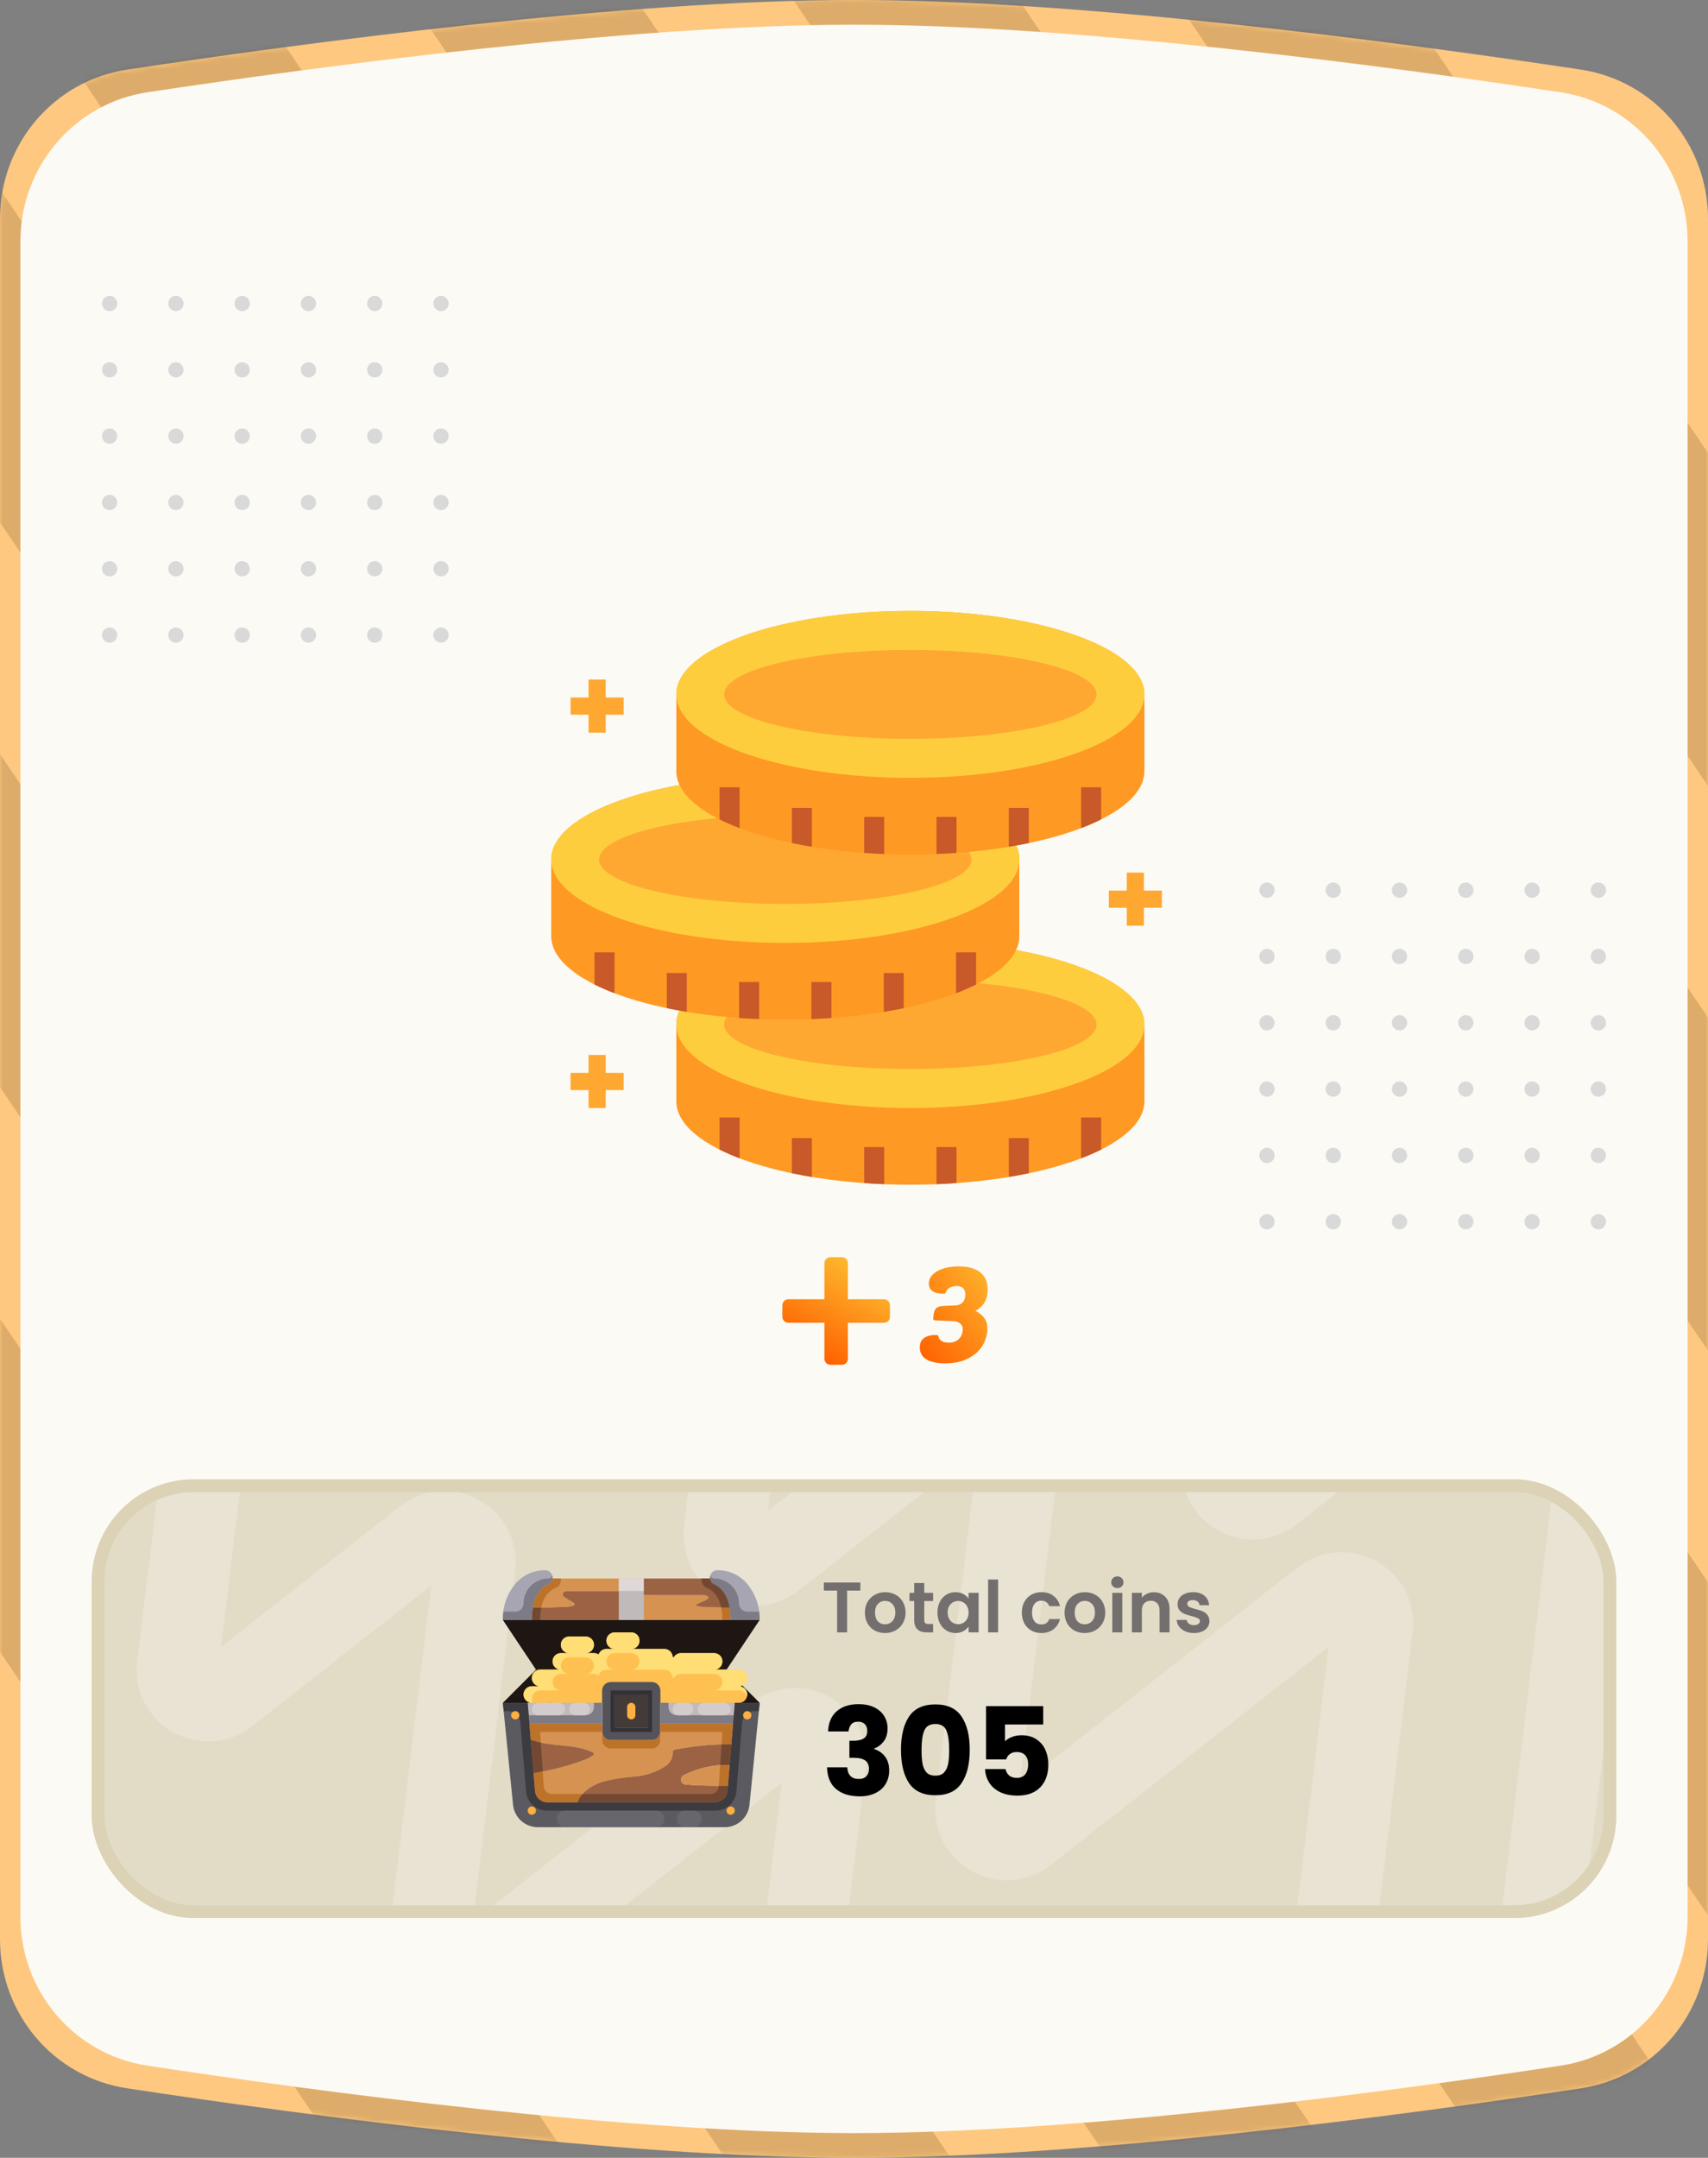 <svg width="335" height="423" viewBox="0 0 335 423" fill="none" xmlns="http://www.w3.org/2000/svg">
<rect x="0" y="0" width="335" height="423" fill="#808080" stroke="none"/>
<path d="M0 42.889C0 28.29 10.49 15.832 24.925 13.65C59.317 8.452 122.202 0 167.5 0C212.798 0 275.683 8.452 310.075 13.65C324.51 15.832 335 28.29 335 42.889V380.148C335 394.731 324.529 407.18 310.112 409.37C275.891 414.57 213.344 423 167.5 423C121.656 423 59.108 414.57 24.888 409.37C10.471 407.18 0 394.731 0 380.148V42.889Z" fill="#FEC880"/>
<g opacity="0.2">
<mask id="mask0_5638_1138" style="mask-type:alpha" maskUnits="userSpaceOnUse" x="0" y="0" width="335" height="423">
<path d="M0 42.889C0 28.29 10.49 15.832 24.925 13.65C59.317 8.452 122.202 0 167.5 0C212.798 0 275.683 8.452 310.075 13.65C324.51 15.832 335 28.29 335 42.889V380.148C335 394.731 324.529 407.18 310.112 409.37C275.891 414.57 213.344 423 167.5 423C121.656 423 59.108 414.57 24.888 409.37C10.471 407.18 0 394.731 0 380.148V42.889Z" fill="#401F40"/>
</mask>
<g mask="url(#mask0_5638_1138)">
<rect width="37.342" height="693.773" transform="matrix(0.92 -0.391 0.561 0.828 -224 -6.787)" fill="#5D3D13"/>
<rect width="37.342" height="693.773" transform="matrix(0.92 -0.391 0.561 0.828 -149 -6.787)" fill="#5D3D13"/>
<rect width="37.342" height="693.773" transform="matrix(0.92 -0.391 0.561 0.828 -74 -6.787)" fill="#5D3D13"/>
<rect width="37.342" height="693.773" transform="matrix(0.92 -0.391 0.561 0.828 1 -6.787)" fill="#5D3D13"/>
<rect width="37.342" height="693.773" transform="matrix(0.92 -0.391 0.561 0.828 76 -6.787)" fill="#5D3D13"/>
<rect width="37.342" height="693.773" transform="matrix(0.92 -0.391 0.561 0.828 151 -6.787)" fill="#5D3D13"/>
<rect width="37.342" height="693.773" transform="matrix(0.92 -0.391 0.561 0.828 226 -6.787)" fill="#5D3D13"/>
</g>
</g>
<path d="M4 47.322C4 32.724 14.506 20.264 28.94 18.085C62.64 12.999 123.55 4.84 167.5 4.84C211.45 4.84 272.36 12.999 306.06 18.085C320.494 20.264 331 32.724 331 47.322V375.716C331 390.297 320.513 402.748 306.097 404.935C272.565 410.023 211.978 418.16 167.5 418.16C123.022 418.16 62.435 410.023 28.903 404.935C14.487 402.748 4 390.297 4 375.716V47.322Z" fill="#FCFAF4"/>
<path fill-rule="evenodd" clip-rule="evenodd" d="M178.553 184.487C186.27 184.487 193.544 185.162 199.925 186.362V187.446C199.925 196.486 179.371 203.808 154.024 203.808C146.348 203.808 139.115 203.14 132.755 201.953C132.686 201.585 132.652 201.217 132.652 200.849C132.652 191.809 153.199 184.487 178.553 184.487Z" fill="#CEA732"/>
<path fill-rule="evenodd" clip-rule="evenodd" d="M178.553 192.13C185.234 192.13 191.499 192.559 196.892 193.309C190.272 199.452 173.577 203.808 154.025 203.808C150.439 203.808 146.955 203.665 143.608 203.385C142.585 202.581 142.033 201.729 142.033 200.849C142.033 196.036 158.388 192.13 178.553 192.13Z" fill="#CE8829"/>
<path fill-rule="evenodd" clip-rule="evenodd" d="M132.652 200.849C132.652 191.809 153.2 184.487 178.553 184.487C203.907 184.487 224.461 191.809 224.461 200.849V215.881C224.461 224.921 203.907 232.242 178.553 232.242C153.2 232.242 132.652 224.921 132.652 215.881C132.652 210.87 132.652 205.859 132.652 200.849Z" fill="#FE9923"/>
<path fill-rule="evenodd" clip-rule="evenodd" d="M178.553 184.487C203.906 184.487 224.461 191.809 224.461 200.849C224.461 209.882 203.907 217.21 178.553 217.21C153.2 217.21 132.652 209.882 132.652 200.849C132.652 191.809 153.2 184.487 178.553 184.487Z" fill="#FECD3D"/>
<path fill-rule="evenodd" clip-rule="evenodd" d="M178.553 192.13C198.725 192.13 215.073 196.036 215.073 200.849C215.073 205.662 198.725 209.562 178.553 209.562C158.388 209.562 142.033 205.662 142.033 200.849C142.033 196.036 158.388 192.13 178.553 192.13Z" fill="#FEA832"/>
<path d="M212.046 219.064V227.068C213.457 226.529 214.773 225.963 215.973 225.357V219.058L212.046 219.064ZM201.786 229.993C200.518 230.258 199.209 230.504 197.866 230.729V223.101L201.786 223.107V229.993ZM187.606 231.922C186.318 232.017 185.009 232.085 183.686 232.14V224.859L187.606 224.873V231.922ZM173.426 232.14C172.097 232.085 170.788 232.017 169.499 231.922V224.866H173.426V232.14ZM159.239 230.729C157.896 230.504 156.587 230.258 155.32 229.992V223.1L159.239 223.107V230.729ZM145.06 227.068C143.648 226.529 142.333 225.964 141.133 225.357V219.065L145.06 219.058V227.068Z" fill="#C85929"/>
<path fill-rule="evenodd" clip-rule="evenodd" d="M154.025 152.119C179.371 152.119 199.926 159.448 199.926 168.487C199.926 169.374 199.728 170.246 199.339 171.098C194.492 171.651 189.325 171.944 183.96 171.944C155.975 171.944 133.287 163.859 133.287 153.885C139.511 152.76 146.56 152.119 154.025 152.119Z" fill="#CEA732"/>
<path fill-rule="evenodd" clip-rule="evenodd" d="M154.024 159.769C174.189 159.769 190.544 163.675 190.544 168.488C190.544 169.694 189.508 170.853 187.633 171.896C186.42 171.931 185.192 171.944 183.959 171.944C162.805 171.944 144.684 167.329 137.09 160.764C142.155 160.13 147.909 159.769 154.024 159.769Z" fill="#CE8829"/>
<path fill-rule="evenodd" clip-rule="evenodd" d="M108.117 168.487C108.117 159.448 128.671 152.119 154.025 152.119C179.371 152.119 199.925 159.448 199.925 168.487V183.52C199.925 192.552 179.371 199.881 154.025 199.881C128.671 199.881 108.117 192.552 108.117 183.52C108.117 178.509 108.117 173.498 108.117 168.487Z" fill="#FE9923"/>
<path fill-rule="evenodd" clip-rule="evenodd" d="M154.025 152.119C179.371 152.119 199.925 159.448 199.925 168.487C199.925 177.52 179.371 184.849 154.025 184.849C128.671 184.849 108.117 177.52 108.117 168.487C108.117 159.448 128.671 152.119 154.025 152.119Z" fill="#FECD3D"/>
<path fill-rule="evenodd" clip-rule="evenodd" d="M154.024 159.769C174.189 159.769 190.544 163.675 190.544 168.488C190.544 173.301 174.189 177.2 154.024 177.2C133.852 177.2 117.504 173.301 117.504 168.488C117.504 163.675 133.852 159.769 154.024 159.769Z" fill="#FEA832"/>
<path d="M187.518 186.703V194.707C188.929 194.168 190.245 193.595 191.444 192.995V186.696L187.518 186.703ZM177.258 197.631C175.99 197.897 174.681 198.142 173.338 198.367V190.739L177.258 190.746V197.631ZM163.071 199.56C161.783 199.656 160.48 199.724 159.151 199.779V192.498L163.071 192.505V199.56ZM148.891 199.778C147.568 199.724 146.259 199.656 144.964 199.56V192.505L148.891 192.498V199.778ZM134.704 198.367C133.361 198.142 132.059 197.897 130.784 197.631V190.739L134.704 190.746V198.367ZM120.531 194.707C119.113 194.168 117.804 193.595 116.598 192.995V186.703L120.531 186.696V194.707Z" fill="#C85929"/>
<path d="M224.366 171.058V174.582H227.884V177.95H224.366V181.468H220.998V177.95H217.48V174.582H220.998V171.058H224.366Z" fill="#FEA832"/>
<path d="M118.8 206.808V210.325H122.318V213.693H118.8V217.211H115.433V213.693H111.908V210.325H115.433V206.808H118.8Z" fill="#FEA832"/>
<path d="M118.8 133.215V136.733H122.318V140.1H118.8V143.625H115.433V140.1H111.908V136.733H115.433V133.215H118.8Z" fill="#FEA832"/>
<path fill-rule="evenodd" clip-rule="evenodd" d="M132.652 136.119C132.652 127.086 153.2 119.758 178.553 119.758C203.907 119.758 224.461 127.086 224.461 136.119V151.158C224.461 160.191 203.907 167.52 178.553 167.52C153.2 167.52 132.652 160.191 132.652 151.158C132.652 146.148 132.652 141.13 132.652 136.119Z" fill="#FE9923"/>
<path fill-rule="evenodd" clip-rule="evenodd" d="M178.553 119.758C203.906 119.758 224.461 127.086 224.461 136.119C224.461 145.159 203.907 152.488 178.553 152.488C153.2 152.488 132.652 145.159 132.652 136.119C132.652 127.086 153.2 119.758 178.553 119.758Z" fill="#FECD3D"/>
<path fill-rule="evenodd" clip-rule="evenodd" d="M178.553 127.407C198.725 127.407 215.073 131.307 215.073 136.12C215.073 140.94 198.725 144.839 178.553 144.839C158.388 144.839 142.033 140.939 142.033 136.12C142.033 131.307 158.388 127.407 178.553 127.407Z" fill="#FEA832"/>
<path d="M212.046 154.342V162.345C213.457 161.807 214.773 161.234 215.973 160.634V154.335L212.046 154.342ZM201.786 165.27C200.518 165.536 199.209 165.781 197.866 165.999V158.377L201.786 158.384V165.27ZM187.606 167.199C186.318 167.288 185.009 167.363 183.686 167.417V160.136L187.606 160.143V167.199ZM173.426 167.417C172.097 167.363 170.788 167.288 169.499 167.199V160.143L173.426 160.136V167.417ZM159.239 165.999C157.896 165.781 156.587 165.536 155.32 165.27V158.377L159.239 158.384V165.999ZM145.06 162.345C143.648 161.807 142.333 161.234 141.133 160.634V154.342L145.06 154.335V162.345Z" fill="#C85929"/>
<path fill-rule="evenodd" clip-rule="evenodd" d="M154.625 254.696H161.696V247.625C161.696 246.98 162.223 246.453 162.868 246.453H165.132C165.777 246.453 166.304 246.98 166.304 247.625V254.696H173.375C174.02 254.696 174.547 255.223 174.547 255.868V258.132C174.547 258.777 174.02 259.304 173.375 259.304H166.304V266.375C166.304 267.02 165.777 267.547 165.132 267.547H162.868C162.223 267.547 161.696 267.02 161.696 266.375V259.304H154.625C153.98 259.304 153.453 258.777 153.453 258.132V255.868C153.453 255.222 153.98 254.696 154.625 254.696V254.696Z" fill="url(#paint0_linear_5638_1138)"/>
<path d="M187.637 252.102C187.256 252.102 186.849 252.189 186.415 252.362C185.999 252.518 185.696 252.83 185.505 253.298C185.453 253.437 185.41 253.523 185.375 253.558C185.341 253.593 185.228 253.61 185.037 253.61C184.032 253.61 183.304 253.428 182.853 253.064C182.403 252.7 182.177 252.215 182.177 251.608C182.177 251.105 182.325 250.646 182.619 250.23C182.931 249.814 183.347 249.459 183.867 249.164C184.405 248.869 185.029 248.644 185.739 248.488C186.467 248.332 187.256 248.254 188.105 248.254C189.215 248.254 190.133 248.393 190.861 248.67C191.589 248.93 192.161 249.277 192.577 249.71C193.011 250.126 193.305 250.611 193.461 251.166C193.635 251.721 193.721 252.284 193.721 252.856C193.721 253.723 193.539 254.494 193.175 255.17C192.829 255.829 192.213 256.435 191.329 256.99C192.109 257.371 192.69 257.839 193.071 258.394C193.47 258.949 193.669 259.642 193.669 260.474C193.669 261.185 193.522 261.939 193.227 262.736C192.933 263.533 192.456 264.27 191.797 264.946C191.139 265.605 190.272 266.159 189.197 266.61C188.14 267.043 186.84 267.26 185.297 267.26C184.413 267.26 183.659 267.173 183.035 267C182.411 266.844 181.9 266.627 181.501 266.35C181.12 266.073 180.843 265.743 180.669 265.362C180.496 264.981 180.409 264.573 180.409 264.14C180.409 263.308 180.687 262.693 181.241 262.294C181.813 261.895 182.585 261.696 183.555 261.696C183.798 261.696 183.928 261.713 183.945 261.748C183.98 261.783 184.015 261.869 184.049 262.008C184.119 262.268 184.231 262.476 184.387 262.632C184.543 262.788 184.717 262.909 184.907 262.996C185.115 263.083 185.323 263.143 185.531 263.178C185.739 263.195 185.93 263.204 186.103 263.204C186.658 263.204 187.109 263.109 187.455 262.918C187.819 262.727 188.097 262.502 188.287 262.242C188.495 261.982 188.634 261.705 188.703 261.41C188.79 261.115 188.833 260.864 188.833 260.656C188.833 260.101 188.651 259.694 188.287 259.434C187.941 259.157 187.568 259.009 187.169 258.992L183.451 258.836C183.174 258.836 183.035 258.715 183.035 258.472L183.113 257.744C183.165 257.207 183.321 256.791 183.581 256.496C183.841 256.201 184.353 256.037 185.115 256.002L187.455 255.898C188.027 255.863 188.478 255.673 188.807 255.326C189.154 254.962 189.327 254.451 189.327 253.792C189.327 252.665 188.764 252.102 187.637 252.102Z" fill="url(#paint1_linear_5638_1138)"/>
<g clip-path="url(#clip0_5638_1138)">
<rect x="18" y="290" width="299" height="86" rx="20" fill="#E2DCC7"/>
<g opacity="0.2">
<path d="M69.547 284.034L140.438 228.421C144.644 225.122 150.739 228.554 150.098 233.861L142.108 300.023C141.467 305.329 147.562 308.762 151.768 305.463L190.691 274.929C194.896 271.629 200.992 275.062 200.351 280.369L191.473 353.872C190.833 359.179 196.928 362.612 201.134 359.312L259.453 313.562C263.658 310.263 269.754 313.695 269.113 319.002L254.128 443.073" stroke="white" stroke-width="16"/>
<path d="M-37.709 310.667L33.183 255.054C37.388 251.754 43.483 255.187 42.843 260.494L34.852 326.655C34.211 331.962 40.306 335.395 44.512 332.096L83.435 301.561C87.641 298.262 93.736 301.695 93.095 307.002L84.218 380.505C83.577 385.812 89.672 389.245 93.878 385.945L152.197 340.195C156.403 336.896 162.498 340.328 161.857 345.635L146.873 469.706" stroke="white" stroke-width="16"/>
<path d="M117.832 217.224L188.724 161.61C192.929 158.311 199.025 161.744 198.384 167.051L190.393 233.212C189.752 238.519 195.847 241.951 200.053 238.652L238.976 208.118C243.181 204.819 249.277 208.251 248.636 213.558L239.759 287.062C239.118 292.369 245.213 295.801 249.419 292.502L307.738 246.752C311.944 243.452 318.039 246.885 317.398 252.192L302.414 376.262" stroke="white" stroke-width="16"/>
</g>
<g clip-path="url(#clip1_5638_1138)">
<path d="M149 317.562L142.5 327.312H127.875H123.812H105.125L98.625 317.562H104.312H121.375H126.25H143.312H149Z" fill="#1E1613"/>
<path d="M142.5 327.312H105.125L98.625 333.812H118.125V331.375C118.126 330.944 118.298 330.532 118.602 330.227C118.907 329.923 119.319 329.751 119.75 329.75H127.875C128.306 329.751 128.718 329.923 129.023 330.227C129.327 330.532 129.499 330.944 129.5 331.375V333.812H149L142.5 327.312Z" fill="#1E1613"/>
<path d="M134.375 333.812H129.5V331.375C129.499 330.944 129.327 330.532 129.023 330.227C128.718 329.923 128.306 329.751 127.875 329.75H119.75C119.319 329.751 118.907 329.923 118.602 330.227C118.298 330.532 118.126 330.944 118.125 331.375V333.812H108.375C108.238 333.81 108.101 333.791 107.969 333.756C107.836 333.791 107.7 333.81 107.562 333.812H104.312C103.882 333.812 103.468 333.641 103.163 333.337C102.859 333.032 102.688 332.618 102.688 332.188C102.688 331.757 102.859 331.343 103.163 331.038C103.468 330.734 103.882 330.562 104.312 330.562H105.938C105.507 330.562 105.093 330.391 104.788 330.087C104.484 329.782 104.312 329.368 104.312 328.938C104.312 328.507 104.484 328.093 104.788 327.788C105.093 327.484 105.507 327.312 105.938 327.312H110C109.569 327.312 109.156 327.141 108.851 326.837C108.546 326.532 108.375 326.118 108.375 325.688C108.375 325.257 108.546 324.843 108.851 324.538C109.156 324.234 109.569 324.062 110 324.062H111.625C111.194 324.062 110.781 323.891 110.476 323.587C110.171 323.282 110 322.868 110 322.438C110 322.007 110.171 321.593 110.476 321.288C110.781 320.984 111.194 320.812 111.625 320.812H114.875C115.306 320.812 115.719 320.984 116.024 321.288C116.329 321.593 116.5 322.007 116.5 322.438C116.5 322.868 116.329 323.282 116.024 323.587C115.719 323.891 115.306 324.062 114.875 324.062H116.5C116.824 324.064 117.14 324.16 117.41 324.339C117.52 324.021 117.726 323.745 118 323.55C118.274 323.355 118.601 323.25 118.938 323.25H120.562C120.132 323.25 119.718 323.079 119.413 322.774C119.109 322.469 118.938 322.056 118.938 321.625C118.938 321.194 119.109 320.781 119.413 320.476C119.718 320.171 120.132 320 120.562 320H123.812C124.243 320 124.657 320.171 124.962 320.476C125.266 320.781 125.438 321.194 125.438 321.625C125.438 322.056 125.266 322.469 124.962 322.774C124.657 323.079 124.243 323.25 123.812 323.25H130.312C130.743 323.251 131.156 323.423 131.46 323.727C131.765 324.032 131.936 324.444 131.938 324.875H132.165C132.305 324.628 132.508 324.422 132.754 324.279C132.999 324.136 133.278 324.062 133.562 324.062H140.062C140.493 324.062 140.907 324.234 141.212 324.538C141.516 324.843 141.688 325.257 141.688 325.688C141.688 326.118 141.516 326.532 141.212 326.837C140.907 327.141 140.493 327.312 140.062 327.312H144.938C145.368 327.312 145.782 327.484 146.087 327.788C146.391 328.093 146.562 328.507 146.562 328.938C146.562 329.368 146.391 329.782 146.087 330.087C145.782 330.391 145.368 330.562 144.938 330.562C145.368 330.562 145.782 330.734 146.087 331.038C146.391 331.343 146.562 331.757 146.562 332.188C146.562 332.618 146.391 333.032 146.087 333.337C145.782 333.641 145.368 333.812 144.938 333.812H134.375Z" fill="#FFC052"/>
<path d="M143.109 346L143.451 341.946L143.784 337.875L144.125 333.812H149L147.001 353.8C146.879 355.002 146.316 356.116 145.42 356.926C144.524 357.737 143.359 358.186 142.151 358.188H105.474C104.266 358.186 103.101 357.737 102.205 356.926C101.309 356.116 100.746 355.002 100.624 353.8L98.625 333.812H103.5L103.841 337.875L104.109 341.141L104.646 347.568L104.938 351.078C104.989 351.687 105.267 352.255 105.717 352.669C106.167 353.083 106.756 353.313 107.368 353.312H140.257C140.869 353.313 141.458 353.083 141.908 352.669C142.358 352.255 142.636 351.687 142.687 351.078L142.768 350.087L143.109 346Z" fill="#5B5A61"/>
<path d="M143.109 315.125C142.581 312.119 141.078 310.989 140.111 310.551C139.887 310.452 139.692 310.299 139.544 310.104C139.396 309.909 139.301 309.68 139.266 309.438C139.257 309.373 139.251 309.308 139.25 309.242C139.251 308.863 139.402 308.5 139.67 308.232C139.938 307.964 140.301 307.813 140.68 307.812H140.875C141.974 307.821 143.058 308.071 144.049 308.546C145.041 309.021 145.915 309.708 146.611 310.559C148.218 312.533 149.066 315.018 149 317.562H143.312C143.319 316.746 143.251 315.93 143.109 315.125Z" fill="#A8A5B3"/>
<path d="M144.125 333.812L143.784 337.875H129.5V333.812H134.375H138.438H140.875H144.125Z" fill="#C0BABA"/>
<path d="M143.312 317.562H126.25V312.688C129.5 312.688 134.375 312.688 137.528 312.696C137.832 312.677 138.138 312.696 138.438 312.752C138.722 312.826 138.966 313.004 138.941 313.199C138.925 313.338 138.779 313.459 138.624 313.557C138.08 313.914 137.341 314.117 136.747 314.442C136.626 314.507 136.496 314.605 136.552 314.711C136.61 314.769 136.683 314.809 136.764 314.824C137.252 314.949 137.755 315.012 138.259 315.011C140.501 315.109 140.859 315.125 143.109 315.125C143.251 315.93 143.319 316.746 143.312 317.562Z" fill="#D69250"/>
<path d="M140.111 310.551C141.078 310.989 142.581 312.119 143.109 315.125C140.859 315.125 140.501 315.109 138.259 315.011C137.755 315.012 137.252 314.949 136.764 314.824C136.683 314.809 136.61 314.769 136.552 314.711C136.496 314.605 136.626 314.507 136.747 314.443C137.341 314.117 138.08 313.914 138.624 313.557C138.779 313.459 138.925 313.338 138.941 313.199C138.966 313.004 138.722 312.826 138.438 312.753C138.138 312.696 137.832 312.677 137.528 312.696C134.375 312.688 129.5 312.688 126.25 312.688V309.438H139.266C139.301 309.68 139.396 309.909 139.544 310.104C139.692 310.299 139.887 310.452 140.111 310.551Z" fill="#9B6244"/>
<path d="M129.5 337.875V339.5C129.499 339.931 129.327 340.343 129.023 340.648C128.718 340.952 128.306 341.124 127.875 341.125H119.75C119.319 341.124 118.907 340.952 118.602 340.648C118.298 340.343 118.126 339.931 118.125 339.5V331.375C118.126 330.944 118.298 330.532 118.602 330.227C118.907 329.923 119.319 329.751 119.75 329.75H127.875C128.306 329.751 128.718 329.923 129.023 330.227C129.327 330.532 129.499 330.944 129.5 331.375V337.875ZM127.062 338.688V332.188H120.562V338.688H127.062Z" fill="#545359"/>
<path d="M120.562 332.188H127.062V338.688H120.562V332.188Z" fill="#443A38"/>
<path d="M121.375 311.875V309.438H126.25V312.688V317.562H121.375V311.875Z" fill="#C0BABA"/>
<path d="M121.375 311.875V317.563H104.313C104.307 316.746 104.375 315.93 104.516 315.125C106.856 315.125 108.749 315.101 110.992 314.979C111.5 314.974 112.005 314.889 112.487 314.727C112.573 314.697 112.647 314.64 112.698 314.565C112.755 314.435 112.625 314.305 112.503 314.215C111.91 313.777 111.17 313.509 110.626 313.037C110.463 312.924 110.35 312.752 110.309 312.558C110.318 312.417 110.372 312.283 110.463 312.175C110.553 312.067 110.676 311.99 110.813 311.957C111.11 311.883 111.418 311.858 111.723 311.884C114.615 311.875 118.28 311.875 121.375 311.875Z" fill="#9B6244"/>
<path d="M121.375 309.438V311.875C118.279 311.875 114.615 311.875 111.723 311.883C111.417 311.858 111.11 311.883 110.812 311.956C110.675 311.99 110.553 312.066 110.462 312.174C110.372 312.283 110.318 312.417 110.309 312.558C110.349 312.752 110.463 312.923 110.626 313.037C111.17 313.508 111.909 313.776 112.503 314.215C112.624 314.304 112.754 314.434 112.698 314.564C112.646 314.64 112.572 314.697 112.486 314.727C112.004 314.889 111.5 314.974 110.991 314.979C108.749 315.101 106.856 315.125 104.516 315.125C105.044 312.119 106.547 310.989 107.514 310.551C107.738 310.452 107.933 310.299 108.081 310.104C108.229 309.909 108.324 309.68 108.359 309.438H121.375Z" fill="#D69250"/>
<path d="M118.125 333.812V337.875H103.841L103.5 333.812H104.312H107.562H108.375H114.875H118.125Z" fill="#C0BABA"/>
<path d="M143.784 337.875L143.451 341.946L143.313 341.938C139.72 341.937 136.135 342.272 132.604 342.937C132.492 342.943 132.382 342.972 132.281 343.022C132.181 343.073 132.091 343.143 132.019 343.229C131.945 343.415 131.922 343.617 131.954 343.814C131.917 344.306 131.765 344.783 131.509 345.205C131.254 345.627 130.902 345.983 130.484 346.244C128.676 347.413 126.602 348.109 124.455 348.267C122.314 348.412 120.192 348.76 118.117 349.307C116.078 349.973 114.022 351.314 113.251 353.312H107.368C106.757 353.313 106.168 353.083 105.718 352.669C105.268 352.255 104.99 351.687 104.939 351.078L104.646 347.568C108.064 347.069 111.418 346.2 114.648 344.976C115.266 344.765 115.843 344.449 116.354 344.042C116.421 343.997 116.469 343.931 116.492 343.855C116.533 343.684 116.346 343.554 116.192 343.481C112.519 341.775 108.124 342.49 104.313 341.125L104.11 341.141L103.842 337.875H118.126V339.5C118.127 339.931 118.298 340.343 118.603 340.648C118.907 340.952 119.32 341.124 119.751 341.125H127.876C128.306 341.124 128.719 340.952 129.023 340.648C129.328 340.343 129.499 339.931 129.501 339.5V337.875H143.784Z" fill="#D69250"/>
<path d="M143.451 341.946L143.109 346C139.996 345.889 136.906 346.574 134.131 347.991C134.123 347.999 134.107 348.007 134.099 348.015C133.908 348.11 133.754 348.266 133.66 348.458C133.567 348.65 133.54 348.868 133.584 349.076C133.628 349.285 133.739 349.474 133.902 349.613C134.064 349.751 134.267 349.832 134.481 349.843H134.497C137.365 350.063 139.599 350.063 142.467 350.063L142.768 350.087L142.687 351.078C142.636 351.687 142.358 352.255 141.908 352.669C141.458 353.083 140.869 353.313 140.258 353.313H113.25C114.022 351.314 116.077 349.973 118.117 349.307C120.192 348.76 122.314 348.412 124.454 348.267C126.602 348.109 128.675 347.413 130.483 346.244C130.902 345.983 131.253 345.627 131.509 345.205C131.764 344.783 131.917 344.306 131.954 343.814C131.922 343.617 131.944 343.415 132.019 343.229C132.091 343.143 132.18 343.073 132.281 343.022C132.381 342.972 132.491 342.943 132.604 342.937C136.135 342.272 139.72 341.937 143.312 341.938L143.451 341.946Z" fill="#9B6244"/>
<path d="M143.108 346L142.767 350.087L142.466 350.062C139.598 350.062 137.364 350.062 134.496 349.843H134.479C134.266 349.832 134.063 349.751 133.9 349.613C133.738 349.474 133.627 349.285 133.583 349.076C133.539 348.867 133.566 348.65 133.659 348.458C133.752 348.266 133.906 348.11 134.098 348.015C134.106 348.007 134.122 347.999 134.13 347.991C136.905 346.574 139.995 345.889 143.108 346Z" fill="#D69250"/>
<path d="M116.191 343.481C116.346 343.554 116.533 343.684 116.492 343.855C116.469 343.931 116.42 343.997 116.354 344.042C115.843 344.449 115.265 344.765 114.647 344.976C111.417 346.2 108.064 347.069 104.646 347.568L104.109 341.141L104.312 341.125C108.123 342.49 112.519 341.775 116.191 343.481Z" fill="#9B6244"/>
<path d="M104.515 315.125C104.374 315.93 104.306 316.746 104.312 317.562H98.625C98.559 315.018 99.406 312.533 101.013 310.559C101.709 309.708 102.584 309.021 103.575 308.546C104.567 308.071 105.651 307.821 106.75 307.812H106.945C107.324 307.813 107.687 307.964 107.955 308.232C108.223 308.5 108.374 308.863 108.375 309.242C108.373 309.308 108.368 309.373 108.358 309.438C108.324 309.68 108.228 309.909 108.08 310.104C107.933 310.299 107.737 310.452 107.513 310.551C106.547 310.989 105.043 312.119 104.515 315.125Z" fill="#A8A5B3"/>
<path d="M144.938 330.562C145.368 330.562 145.782 330.391 146.087 330.087C146.391 329.782 146.562 329.368 146.562 328.938C146.562 328.507 146.391 328.093 146.087 327.788C145.782 327.484 145.368 327.312 144.938 327.312H140.062C140.493 327.312 140.907 327.141 141.212 326.837C141.516 326.532 141.688 326.118 141.688 325.688C141.688 325.257 141.516 324.843 141.212 324.538C140.907 324.234 140.493 324.062 140.062 324.062H133.562C133.278 324.062 132.999 324.136 132.754 324.279C132.508 324.422 132.305 324.628 132.165 324.875H131.938C131.936 324.444 131.765 324.032 131.46 323.727C131.156 323.423 130.743 323.251 130.312 323.25H123.812C124.243 323.25 124.657 323.079 124.962 322.774C125.266 322.469 125.438 322.056 125.438 321.625C125.438 321.194 125.266 320.781 124.962 320.476C124.657 320.171 124.243 320 123.812 320H120.562C120.132 320 119.718 320.171 119.413 320.476C119.109 320.781 118.938 321.194 118.938 321.625C118.938 322.056 119.109 322.469 119.413 322.774C119.718 323.079 120.132 323.25 120.562 323.25H118.938C118.601 323.25 118.274 323.355 118 323.55C117.726 323.745 117.52 324.021 117.41 324.339C117.14 324.16 116.824 324.064 116.5 324.062H114.875C115.306 324.062 115.719 323.891 116.024 323.587C116.329 323.282 116.5 322.868 116.5 322.438C116.5 322.007 116.329 321.593 116.024 321.288C115.719 320.984 115.306 320.812 114.875 320.812H111.625C111.194 320.812 110.781 320.984 110.476 321.288C110.171 321.593 110 322.007 110 322.438C110 322.868 110.171 323.282 110.476 323.587C110.781 323.891 111.194 324.062 111.625 324.062H110C109.569 324.062 109.156 324.234 108.851 324.538C108.546 324.843 108.375 325.257 108.375 325.688C108.375 326.118 108.546 326.532 108.851 326.837C109.156 327.141 109.569 327.312 110 327.312H105.938C105.507 327.312 105.093 327.484 104.788 327.788C104.484 328.093 104.312 328.507 104.312 328.938C104.312 329.368 104.484 329.782 104.788 330.087C105.093 330.391 105.507 330.562 105.938 330.562H104.312C103.882 330.562 103.468 330.734 103.163 331.038C102.859 331.343 102.688 331.757 102.688 332.188C102.688 332.618 102.859 333.032 103.163 333.337C103.468 333.641 103.882 333.812 104.312 333.812H104.539C104.393 333.567 104.314 333.286 104.312 333C104.314 332.569 104.485 332.157 104.79 331.852C105.094 331.548 105.507 331.376 105.938 331.375H110C109.569 331.375 109.156 331.204 108.851 330.899C108.546 330.594 108.375 330.181 108.375 329.75C108.375 329.319 108.546 328.906 108.851 328.601C109.156 328.296 109.569 328.125 110 328.125H111.625C111.194 328.125 110.781 327.954 110.476 327.649C110.171 327.344 110 326.931 110 326.5C110 326.069 110.171 325.656 110.476 325.351C110.781 325.046 111.194 324.875 111.625 324.875H114.875C115.306 324.875 115.719 325.046 116.024 325.351C116.329 325.656 116.5 326.069 116.5 326.5C116.5 326.931 116.329 327.344 116.024 327.649C115.719 327.954 115.306 328.125 114.875 328.125H116.5C116.824 328.127 117.14 328.223 117.41 328.401C117.52 328.084 117.726 327.808 118 327.613C118.274 327.418 118.601 327.313 118.938 327.312H120.562C120.132 327.312 119.718 327.141 119.413 326.837C119.109 326.532 118.938 326.118 118.938 325.688C118.938 325.257 119.109 324.843 119.413 324.538C119.718 324.234 120.132 324.062 120.562 324.062H123.812C124.243 324.062 124.657 324.234 124.962 324.538C125.266 324.843 125.438 325.257 125.438 325.688C125.438 326.118 125.266 326.532 124.962 326.837C124.657 327.141 124.243 327.312 123.812 327.312H130.312C130.743 327.314 131.156 327.485 131.46 327.79C131.765 328.094 131.936 328.507 131.938 328.938H132.165C132.305 328.69 132.508 328.484 132.754 328.342C132.999 328.199 133.278 328.124 133.562 328.125H140.062C140.493 328.125 140.907 328.296 141.212 328.601C141.516 328.906 141.688 329.319 141.688 329.75C141.688 330.181 141.516 330.594 141.212 330.899C140.907 331.204 140.493 331.375 140.062 331.375H144.938C145.297 331.376 145.645 331.497 145.929 331.717C146.212 331.938 146.415 332.246 146.505 332.594C146.541 332.461 146.561 332.325 146.562 332.188C146.561 331.757 146.39 331.344 146.085 331.04C145.781 330.735 145.368 330.564 144.938 330.562Z" fill="#FFDF75"/>
<path d="M119.75 339.5H127.875V331.375H119.75V339.5ZM120.562 332.188H127.062V338.688H120.562V332.188Z" fill="#323236"/>
<path d="M131.125 334.625V333.812H129.5V337.875H143.784L143.92 336.25H132.75C132.319 336.25 131.906 336.079 131.601 335.774C131.296 335.469 131.125 335.056 131.125 334.625Z" fill="#7D7B85"/>
<path d="M114.875 336.25H103.705L103.842 337.875H118.125V333.812H116.5V334.625C116.5 335.056 116.329 335.469 116.024 335.774C115.72 336.079 115.306 336.25 114.875 336.25Z" fill="#7D7B85"/>
<path d="M102.061 337.673L103.19 351.212C103.274 352.228 103.737 353.174 104.487 353.864C105.237 354.554 106.219 354.937 107.238 354.938H140.388C141.407 354.938 142.389 354.555 143.138 353.865C143.888 353.174 144.352 352.228 144.436 351.212L145.565 337.673C145.615 337.064 145.893 336.496 146.343 336.082C146.793 335.668 147.381 335.438 147.993 335.438H148.837L149 333.812H144.125L143.784 337.875L143.451 341.946L143.109 346L142.768 350.087L142.687 351.078C142.636 351.687 142.358 352.255 141.908 352.669C141.458 353.083 140.869 353.313 140.257 353.312H107.368C106.756 353.313 106.167 353.083 105.717 352.669C105.267 352.255 104.989 351.687 104.938 351.078L104.646 347.568L104.109 341.141L103.841 337.875L103.5 333.812H98.625L98.787 335.438H99.632C100.244 335.438 100.833 335.667 101.283 336.082C101.732 336.496 102.01 337.063 102.061 337.673Z" fill="#3C3B40"/>
<path d="M106.079 341.612L105.938 339.5H118.126V337.875H103.842L104.11 341.141L104.313 341.125C104.89 341.327 105.48 341.49 106.079 341.612Z" fill="#BD722A"/>
<path d="M108.271 351.687C107.858 351.688 107.461 351.532 107.159 351.25C106.857 350.968 106.674 350.582 106.646 350.17L106.45 347.245C105.846 347.358 105.239 347.473 104.643 347.57L104.935 351.08C104.987 351.69 105.266 352.257 105.716 352.671C106.167 353.084 106.757 353.313 107.369 353.312H113.251C113.492 352.713 113.84 352.162 114.278 351.687H108.271Z" fill="#BD722A"/>
<path d="M119.75 342.75H127.875C128.306 342.75 128.719 342.579 129.024 342.274C129.329 341.969 129.5 341.556 129.5 341.125V339.5C129.499 339.931 129.327 340.343 129.023 340.648C128.718 340.952 128.306 341.124 127.875 341.125H119.75C119.319 341.124 118.907 340.952 118.602 340.648C118.298 340.343 118.126 339.931 118.125 339.5V341.125C118.125 341.556 118.296 341.969 118.601 342.274C118.906 342.579 119.319 342.75 119.75 342.75Z" fill="#BD722A"/>
<path d="M129.5 337.875V339.5H141.687L141.525 341.979C142.119 341.96 142.715 341.937 143.312 341.937L143.451 341.946L143.784 337.875H129.5Z" fill="#BD722A"/>
<path d="M140.983 350.062L140.976 350.172C140.948 350.584 140.765 350.97 140.463 351.252C140.161 351.534 139.764 351.69 139.351 351.689H114.277C113.839 352.164 113.491 352.714 113.25 353.312H140.258C140.869 353.313 141.458 353.083 141.908 352.669C142.358 352.255 142.636 351.687 142.687 351.078L142.768 350.087L142.467 350.062H140.983Z" fill="#734832"/>
<path d="M141.525 341.979L141.252 346.07C141.859 346.029 142.476 346.003 143.112 346L143.453 341.946L143.312 341.938C142.715 341.938 142.119 341.96 141.525 341.979Z" fill="#734832"/>
<path d="M140.982 350.062H142.467L142.767 350.087L143.109 346C142.473 346 141.856 346.029 141.249 346.07L140.982 350.062Z" fill="#BD722A"/>
<path d="M106.078 341.612C105.479 341.49 104.889 341.327 104.313 341.125L104.109 341.141L104.646 347.568C105.242 347.472 105.849 347.357 106.453 347.243L106.078 341.612Z" fill="#734832"/>
<path d="M141.449 315.118C141.614 315.922 141.694 316.742 141.687 317.563H143.312C143.319 316.746 143.251 315.93 143.109 315.125C142.407 315.125 141.897 315.125 141.449 315.118Z" fill="#BD722A"/>
<path d="M138.662 311.297C139.603 311.668 140.919 312.635 141.449 315.115C141.897 315.125 142.407 315.125 143.109 315.125C142.581 312.119 141.078 310.989 140.111 310.551C139.887 310.452 139.692 310.299 139.544 310.104C139.396 309.909 139.301 309.68 139.266 309.438H137.625V309.784C137.626 310.112 137.725 310.431 137.91 310.701C138.095 310.97 138.357 311.178 138.662 311.297Z" fill="#734832"/>
<path d="M104.516 315.125C104.375 315.929 104.307 316.745 104.313 317.562H105.938C105.931 316.742 106.011 315.923 106.176 315.119C105.641 315.125 105.093 315.125 104.516 315.125Z" fill="#734832"/>
<path d="M108.963 311.297C109.268 311.178 109.53 310.97 109.715 310.701C109.9 310.431 109.999 310.112 110 309.784V309.438H108.359C108.324 309.68 108.229 309.909 108.081 310.104C107.933 310.299 107.738 310.452 107.514 310.551C106.547 310.989 105.044 312.119 104.516 315.125C105.092 315.125 105.641 315.125 106.176 315.119C106.706 312.636 108.022 311.668 108.963 311.297Z" fill="#BD722A"/>
<path d="M146.562 315.938C146.132 315.938 145.718 315.766 145.413 315.462C145.109 315.157 144.938 314.744 144.938 314.313C144.938 313.02 144.424 311.78 143.51 310.865C142.595 309.951 141.355 309.438 140.062 309.438C139.893 309.437 139.729 309.382 139.592 309.283C139.456 309.183 139.354 309.043 139.302 308.882C139.269 308.999 139.252 309.121 139.25 309.243C139.251 309.308 139.257 309.373 139.266 309.438C139.301 309.68 139.396 309.909 139.544 310.104C139.692 310.299 139.887 310.453 140.111 310.551C141.078 310.989 142.581 312.119 143.109 315.125C143.251 315.93 143.319 316.746 143.312 317.563H149C148.998 317.019 148.96 316.476 148.887 315.938H146.562Z" fill="#7D7B85"/>
<path d="M107.562 309.438C106.27 309.438 105.03 309.951 104.115 310.865C103.201 311.78 102.688 313.02 102.688 314.313C102.688 314.744 102.516 315.157 102.212 315.462C101.907 315.766 101.493 315.938 101.062 315.938H98.738C98.665 316.476 98.627 317.019 98.625 317.563H104.312C104.306 316.746 104.374 315.93 104.516 315.125C105.044 312.119 106.547 310.989 107.514 310.551C107.738 310.453 107.933 310.299 108.081 310.104C108.229 309.909 108.324 309.68 108.359 309.438C108.368 309.373 108.374 309.308 108.375 309.243C108.373 309.121 108.356 308.999 108.323 308.882C108.271 309.043 108.169 309.183 108.033 309.283C107.896 309.382 107.732 309.437 107.562 309.438Z" fill="#7D7B85"/>
<path d="M124.625 334.625C124.625 334.176 124.261 333.812 123.812 333.812C123.364 333.812 123 334.176 123 334.625V336.25C123 336.699 123.364 337.062 123.812 337.062C124.261 337.062 124.625 336.699 124.625 336.25V334.625Z" fill="#FFAF3F"/>
<path d="M128.688 354.938H110.812C109.915 354.938 109.188 355.665 109.188 356.562C109.188 357.46 109.915 358.188 110.812 358.188H128.688C129.585 358.188 130.312 357.46 130.312 356.562C130.312 355.665 129.585 354.938 128.688 354.938Z" fill="#67666E"/>
<path d="M136 354.938H134.375C133.478 354.938 132.75 355.665 132.75 356.562C132.75 357.46 133.478 358.188 134.375 358.188H136C136.897 358.188 137.625 357.46 137.625 356.562C137.625 355.665 136.897 354.938 136 354.938Z" fill="#67666E"/>
<path d="M146.562 337.062C147.011 337.062 147.375 336.699 147.375 336.25C147.375 335.801 147.011 335.438 146.562 335.438C146.114 335.438 145.75 335.801 145.75 336.25C145.75 336.699 146.114 337.062 146.562 337.062Z" fill="#FFAF3F"/>
<path d="M143.312 355.75C143.761 355.75 144.125 355.386 144.125 354.938C144.125 354.489 143.761 354.125 143.312 354.125C142.864 354.125 142.5 354.489 142.5 354.938C142.5 355.386 142.864 355.75 143.312 355.75Z" fill="#FFAF3F"/>
<path d="M104.312 355.75C104.761 355.75 105.125 355.386 105.125 354.938C105.125 354.489 104.761 354.125 104.312 354.125C103.864 354.125 103.5 354.489 103.5 354.938C103.5 355.386 103.864 355.75 104.312 355.75Z" fill="#FFAF3F"/>
<path d="M101.062 337.062C101.511 337.062 101.875 336.699 101.875 336.25C101.875 335.801 101.511 335.438 101.062 335.438C100.614 335.438 100.25 335.801 100.25 336.25C100.25 336.699 100.614 337.062 101.062 337.062Z" fill="#FFAF3F"/>
<path d="M142.094 333.812H138.031C137.358 333.812 136.812 334.358 136.812 335.031C136.812 335.704 137.358 336.25 138.031 336.25H142.094C142.767 336.25 143.312 335.704 143.312 335.031C143.312 334.358 142.767 333.812 142.094 333.812Z" fill="#D4CBCC"/>
<path d="M109.594 333.812H105.531C104.858 333.812 104.312 334.358 104.312 335.031C104.312 335.704 104.858 336.25 105.531 336.25H109.594C110.267 336.25 110.812 335.704 110.812 335.031C110.812 334.358 110.267 333.812 109.594 333.812Z" fill="#D4CBCC"/>
<path d="M134.781 333.812H133.156C132.483 333.812 131.938 334.358 131.938 335.031C131.938 335.704 132.483 336.25 133.156 336.25H134.781C135.454 336.25 136 335.704 136 335.031C136 334.358 135.454 333.812 134.781 333.812Z" fill="#D4CBCC"/>
<path d="M114.469 333.812H112.844C112.171 333.812 111.625 334.358 111.625 335.031C111.625 335.704 112.171 336.25 112.844 336.25H114.469C115.142 336.25 115.688 335.704 115.688 335.031C115.688 334.358 115.142 333.812 114.469 333.812Z" fill="#D4CBCC"/>
<path d="M121.375 309.438H126.25V311.875H121.375V309.438Z" fill="#E0D7D8"/>
</g>
<path d="M168.752 310.228V311.81H166.148V320H164.188V311.81H161.584V310.228H168.752ZM173.571 320.126C172.824 320.126 172.152 319.963 171.555 319.636C170.957 319.3 170.486 318.829 170.141 318.222C169.805 317.615 169.637 316.915 169.637 316.122C169.637 315.329 169.809 314.629 170.155 314.022C170.509 313.415 170.99 312.949 171.597 312.622C172.203 312.286 172.88 312.118 173.627 312.118C174.373 312.118 175.05 312.286 175.657 312.622C176.263 312.949 176.739 313.415 177.085 314.022C177.439 314.629 177.617 315.329 177.617 316.122C177.617 316.915 177.435 317.615 177.071 318.222C176.716 318.829 176.231 319.3 175.615 319.636C175.008 319.963 174.327 320.126 173.571 320.126ZM173.571 318.418C173.925 318.418 174.257 318.334 174.565 318.166C174.882 317.989 175.134 317.727 175.321 317.382C175.507 317.037 175.601 316.617 175.601 316.122C175.601 315.385 175.405 314.82 175.013 314.428C174.63 314.027 174.159 313.826 173.599 313.826C173.039 313.826 172.567 314.027 172.185 314.428C171.811 314.82 171.625 315.385 171.625 316.122C171.625 316.859 171.807 317.429 172.171 317.83C172.544 318.222 173.011 318.418 173.571 318.418ZM181.28 313.854V317.606C181.28 317.867 181.341 318.059 181.462 318.18C181.593 318.292 181.808 318.348 182.106 318.348H183.016V320H181.784C180.132 320 179.306 319.197 179.306 317.592V313.854H178.382V312.244H179.306V310.326H181.28V312.244H183.016V313.854H181.28ZM183.866 316.094C183.866 315.31 184.02 314.615 184.328 314.008C184.645 313.401 185.07 312.935 185.602 312.608C186.143 312.281 186.745 312.118 187.408 312.118C187.987 312.118 188.491 312.235 188.92 312.468C189.359 312.701 189.709 312.995 189.97 313.35V312.244H191.944V320H189.97V318.866C189.718 319.23 189.368 319.533 188.92 319.776C188.481 320.009 187.973 320.126 187.394 320.126C186.741 320.126 186.143 319.958 185.602 319.622C185.07 319.286 184.645 318.815 184.328 318.208C184.02 317.592 183.866 316.887 183.866 316.094ZM189.97 316.122C189.97 315.646 189.877 315.24 189.69 314.904C189.503 314.559 189.251 314.297 188.934 314.12C188.617 313.933 188.276 313.84 187.912 313.84C187.548 313.84 187.212 313.929 186.904 314.106C186.596 314.283 186.344 314.545 186.148 314.89C185.961 315.226 185.868 315.627 185.868 316.094C185.868 316.561 185.961 316.971 186.148 317.326C186.344 317.671 186.596 317.937 186.904 318.124C187.221 318.311 187.557 318.404 187.912 318.404C188.276 318.404 188.617 318.315 188.934 318.138C189.251 317.951 189.503 317.69 189.69 317.354C189.877 317.009 189.97 316.598 189.97 316.122ZM195.762 309.64V320H193.802V309.64H195.762ZM200.419 316.122C200.419 315.319 200.582 314.619 200.909 314.022C201.235 313.415 201.688 312.949 202.267 312.622C202.845 312.286 203.508 312.118 204.255 312.118C205.216 312.118 206.009 312.361 206.635 312.846C207.269 313.322 207.694 313.994 207.909 314.862H205.795C205.683 314.526 205.491 314.265 205.221 314.078C204.959 313.882 204.633 313.784 204.241 313.784C203.681 313.784 203.237 313.989 202.911 314.4C202.584 314.801 202.421 315.375 202.421 316.122C202.421 316.859 202.584 317.433 202.911 317.844C203.237 318.245 203.681 318.446 204.241 318.446C205.034 318.446 205.552 318.091 205.795 317.382H207.909C207.694 318.222 207.269 318.889 206.635 319.384C206 319.879 205.207 320.126 204.255 320.126C203.508 320.126 202.845 319.963 202.267 319.636C201.688 319.3 201.235 318.833 200.909 318.236C200.582 317.629 200.419 316.925 200.419 316.122ZM212.733 320.126C211.986 320.126 211.314 319.963 210.717 319.636C210.119 319.3 209.648 318.829 209.303 318.222C208.967 317.615 208.799 316.915 208.799 316.122C208.799 315.329 208.971 314.629 209.317 314.022C209.671 313.415 210.152 312.949 210.759 312.622C211.365 312.286 212.042 312.118 212.789 312.118C213.535 312.118 214.212 312.286 214.819 312.622C215.425 312.949 215.901 313.415 216.247 314.022C216.601 314.629 216.779 315.329 216.779 316.122C216.779 316.915 216.597 317.615 216.233 318.222C215.878 318.829 215.393 319.3 214.777 319.636C214.17 319.963 213.489 320.126 212.733 320.126ZM212.733 318.418C213.087 318.418 213.419 318.334 213.727 318.166C214.044 317.989 214.296 317.727 214.483 317.382C214.669 317.037 214.763 316.617 214.763 316.122C214.763 315.385 214.567 314.82 214.175 314.428C213.792 314.027 213.321 313.826 212.761 313.826C212.201 313.826 211.729 314.027 211.347 314.428C210.973 314.82 210.787 315.385 210.787 316.122C210.787 316.859 210.969 317.429 211.333 317.83C211.706 318.222 212.173 318.418 212.733 318.418ZM219.154 311.32C218.809 311.32 218.52 311.213 218.286 310.998C218.062 310.774 217.95 310.499 217.95 310.172C217.95 309.845 218.062 309.575 218.286 309.36C218.52 309.136 218.809 309.024 219.154 309.024C219.5 309.024 219.784 309.136 220.008 309.36C220.242 309.575 220.358 309.845 220.358 310.172C220.358 310.499 220.242 310.774 220.008 310.998C219.784 311.213 219.5 311.32 219.154 311.32ZM220.12 312.244V320H218.16V312.244H220.12ZM226.299 312.132C227.223 312.132 227.969 312.426 228.539 313.014C229.108 313.593 229.393 314.405 229.393 315.45V320H227.433V315.716C227.433 315.1 227.279 314.629 226.971 314.302C226.663 313.966 226.243 313.798 225.711 313.798C225.169 313.798 224.74 313.966 224.423 314.302C224.115 314.629 223.961 315.1 223.961 315.716V320H222.001V312.244H223.961V313.21C224.222 312.874 224.553 312.613 224.955 312.426C225.365 312.23 225.813 312.132 226.299 312.132ZM234.169 320.126C233.534 320.126 232.965 320.014 232.461 319.79C231.957 319.557 231.555 319.244 231.257 318.852C230.967 318.46 230.809 318.026 230.781 317.55H232.755C232.792 317.849 232.937 318.096 233.189 318.292C233.45 318.488 233.772 318.586 234.155 318.586C234.528 318.586 234.817 318.511 235.023 318.362C235.237 318.213 235.345 318.021 235.345 317.788C235.345 317.536 235.214 317.349 234.953 317.228C234.701 317.097 234.295 316.957 233.735 316.808C233.156 316.668 232.68 316.523 232.307 316.374C231.943 316.225 231.625 315.996 231.355 315.688C231.093 315.38 230.963 314.965 230.963 314.442C230.963 314.013 231.084 313.621 231.327 313.266C231.579 312.911 231.933 312.631 232.391 312.426C232.857 312.221 233.403 312.118 234.029 312.118C234.953 312.118 235.69 312.351 236.241 312.818C236.791 313.275 237.095 313.896 237.151 314.68H235.275C235.247 314.372 235.116 314.129 234.883 313.952C234.659 313.765 234.355 313.672 233.973 313.672C233.618 313.672 233.343 313.737 233.147 313.868C232.96 313.999 232.867 314.181 232.867 314.414C232.867 314.675 232.997 314.876 233.259 315.016C233.52 315.147 233.926 315.282 234.477 315.422C235.037 315.562 235.499 315.707 235.863 315.856C236.227 316.005 236.539 316.239 236.801 316.556C237.071 316.864 237.211 317.275 237.221 317.788C237.221 318.236 237.095 318.637 236.843 318.992C236.6 319.347 236.245 319.627 235.779 319.832C235.321 320.028 234.785 320.126 234.169 320.126Z" fill="#746F6F"/>
<path d="M162.422 339.424C162.486 337.712 163.046 336.392 164.102 335.464C165.158 334.536 166.59 334.072 168.398 334.072C169.598 334.072 170.622 334.28 171.47 334.696C172.334 335.112 172.982 335.68 173.414 336.4C173.862 337.12 174.086 337.928 174.086 338.824C174.086 339.88 173.822 340.744 173.294 341.416C172.766 342.072 172.15 342.52 171.446 342.76V342.856C172.358 343.16 173.078 343.664 173.606 344.368C174.134 345.072 174.398 345.976 174.398 347.08C174.398 348.072 174.166 348.952 173.702 349.72C173.254 350.472 172.59 351.064 171.71 351.496C170.846 351.928 169.814 352.144 168.614 352.144C166.694 352.144 165.158 351.672 164.006 350.728C162.87 349.784 162.27 348.36 162.206 346.456H166.19C166.206 347.16 166.406 347.72 166.79 348.136C167.174 348.536 167.734 348.736 168.47 348.736C169.094 348.736 169.574 348.56 169.91 348.208C170.262 347.84 170.438 347.36 170.438 346.768C170.438 346 170.19 345.448 169.694 345.112C169.214 344.76 168.438 344.584 167.366 344.584H166.598V341.248H167.366C168.182 341.248 168.838 341.112 169.334 340.84C169.846 340.552 170.102 340.048 170.102 339.328C170.102 338.752 169.942 338.304 169.622 337.984C169.302 337.664 168.862 337.504 168.302 337.504C167.694 337.504 167.238 337.688 166.934 338.056C166.646 338.424 166.478 338.88 166.43 339.424H162.422ZM176.713 343C176.713 340.248 177.241 338.08 178.297 336.496C179.369 334.912 181.089 334.12 183.457 334.12C185.825 334.12 187.537 334.912 188.593 336.496C189.665 338.08 190.201 340.248 190.201 343C190.201 345.784 189.665 347.968 188.593 349.552C187.537 351.136 185.825 351.928 183.457 351.928C181.089 351.928 179.369 351.136 178.297 349.552C177.241 347.968 176.713 345.784 176.713 343ZM186.169 343C186.169 341.384 185.993 340.144 185.641 339.28C185.289 338.4 184.561 337.96 183.457 337.96C182.353 337.96 181.625 338.4 181.273 339.28C180.921 340.144 180.745 341.384 180.745 343C180.745 344.088 180.809 344.992 180.937 345.712C181.065 346.416 181.321 346.992 181.705 347.44C182.105 347.872 182.689 348.088 183.457 348.088C184.225 348.088 184.801 347.872 185.185 347.44C185.585 346.992 185.849 346.416 185.977 345.712C186.105 344.992 186.169 344.088 186.169 343ZM204.609 338.056H197.121V341.368C197.441 341.016 197.889 340.728 198.465 340.504C199.041 340.28 199.665 340.168 200.337 340.168C201.537 340.168 202.529 340.44 203.313 340.984C204.113 341.528 204.697 342.232 205.065 343.096C205.433 343.96 205.617 344.896 205.617 345.904C205.617 347.776 205.089 349.264 204.033 350.368C202.977 351.456 201.489 352 199.569 352C198.289 352 197.177 351.784 196.233 351.352C195.289 350.904 194.561 350.288 194.049 349.504C193.537 348.72 193.257 347.816 193.209 346.792H197.217C197.313 347.288 197.545 347.704 197.913 348.04C198.281 348.36 198.785 348.52 199.425 348.52C200.177 348.52 200.737 348.28 201.105 347.8C201.473 347.32 201.657 346.68 201.657 345.88C201.657 345.096 201.465 344.496 201.081 344.08C200.697 343.664 200.137 343.456 199.401 343.456C198.857 343.456 198.409 343.592 198.057 343.864C197.705 344.12 197.473 344.464 197.361 344.896H193.401V334.456H204.609V338.056Z" fill="black"/>
</g>
<rect x="19.25" y="291.25" width="296.5" height="83.5" rx="18.75" stroke="#DCD2B5" stroke-width="2.5"/>
<circle cx="21.5" cy="59.5" r="1.5" fill="#D9D9D9"/>
<circle cx="21.5" cy="72.5" r="1.5" fill="#D9D9D9"/>
<circle cx="21.5" cy="85.5" r="1.5" fill="#D9D9D9"/>
<circle cx="21.5" cy="98.5" r="1.5" fill="#D9D9D9"/>
<circle cx="21.5" cy="111.5" r="1.5" fill="#D9D9D9"/>
<circle cx="21.5" cy="124.5" r="1.5" fill="#D9D9D9"/>
<circle cx="34.5" cy="59.5" r="1.5" fill="#D9D9D9"/>
<circle cx="34.5" cy="72.5" r="1.5" fill="#D9D9D9"/>
<circle cx="34.5" cy="85.5" r="1.5" fill="#D9D9D9"/>
<circle cx="34.5" cy="98.5" r="1.5" fill="#D9D9D9"/>
<circle cx="34.5" cy="111.5" r="1.5" fill="#D9D9D9"/>
<circle cx="34.5" cy="124.5" r="1.5" fill="#D9D9D9"/>
<circle cx="47.5" cy="59.5" r="1.5" fill="#D9D9D9"/>
<circle cx="47.5" cy="72.5" r="1.5" fill="#D9D9D9"/>
<circle cx="47.5" cy="85.5" r="1.5" fill="#D9D9D9"/>
<circle cx="47.5" cy="98.5" r="1.5" fill="#D9D9D9"/>
<circle cx="47.5" cy="111.5" r="1.5" fill="#D9D9D9"/>
<circle cx="47.5" cy="124.5" r="1.5" fill="#D9D9D9"/>
<circle cx="60.5" cy="59.5" r="1.5" fill="#D9D9D9"/>
<circle cx="60.5" cy="72.5" r="1.5" fill="#D9D9D9"/>
<circle cx="60.5" cy="85.5" r="1.5" fill="#D9D9D9"/>
<circle cx="60.5" cy="98.5" r="1.5" fill="#D9D9D9"/>
<circle cx="60.5" cy="111.5" r="1.5" fill="#D9D9D9"/>
<circle cx="60.5" cy="124.5" r="1.5" fill="#D9D9D9"/>
<circle cx="73.5" cy="59.5" r="1.5" fill="#D9D9D9"/>
<circle cx="73.5" cy="72.5" r="1.5" fill="#D9D9D9"/>
<circle cx="73.5" cy="85.5" r="1.5" fill="#D9D9D9"/>
<circle cx="73.5" cy="98.5" r="1.5" fill="#D9D9D9"/>
<circle cx="73.5" cy="111.5" r="1.5" fill="#D9D9D9"/>
<circle cx="73.5" cy="124.5" r="1.5" fill="#D9D9D9"/>
<circle cx="86.5" cy="59.5" r="1.5" fill="#D9D9D9"/>
<circle cx="86.5" cy="72.5" r="1.5" fill="#D9D9D9"/>
<circle cx="86.5" cy="85.5" r="1.5" fill="#D9D9D9"/>
<circle cx="86.5" cy="98.5" r="1.5" fill="#D9D9D9"/>
<circle cx="86.5" cy="111.5" r="1.5" fill="#D9D9D9"/>
<circle cx="86.5" cy="124.5" r="1.5" fill="#D9D9D9"/>
<circle cx="248.5" cy="174.5" r="1.5" fill="#D9D9D9"/>
<circle cx="248.5" cy="187.5" r="1.5" fill="#D9D9D9"/>
<circle cx="248.5" cy="200.5" r="1.5" fill="#D9D9D9"/>
<circle cx="248.5" cy="213.5" r="1.5" fill="#D9D9D9"/>
<circle cx="248.5" cy="226.5" r="1.5" fill="#D9D9D9"/>
<circle cx="248.5" cy="239.5" r="1.5" fill="#D9D9D9"/>
<circle cx="261.5" cy="174.5" r="1.5" fill="#D9D9D9"/>
<circle cx="261.5" cy="187.5" r="1.5" fill="#D9D9D9"/>
<circle cx="261.5" cy="200.5" r="1.5" fill="#D9D9D9"/>
<circle cx="261.5" cy="213.5" r="1.5" fill="#D9D9D9"/>
<circle cx="261.5" cy="226.5" r="1.5" fill="#D9D9D9"/>
<circle cx="261.5" cy="239.5" r="1.5" fill="#D9D9D9"/>
<circle cx="274.5" cy="174.5" r="1.5" fill="#D9D9D9"/>
<circle cx="274.5" cy="187.5" r="1.5" fill="#D9D9D9"/>
<circle cx="274.5" cy="200.5" r="1.5" fill="#D9D9D9"/>
<circle cx="274.5" cy="213.5" r="1.5" fill="#D9D9D9"/>
<circle cx="274.5" cy="226.5" r="1.5" fill="#D9D9D9"/>
<circle cx="274.5" cy="239.5" r="1.5" fill="#D9D9D9"/>
<circle cx="287.5" cy="174.5" r="1.5" fill="#D9D9D9"/>
<circle cx="287.5" cy="187.5" r="1.5" fill="#D9D9D9"/>
<circle cx="287.5" cy="200.5" r="1.5" fill="#D9D9D9"/>
<circle cx="287.5" cy="213.5" r="1.5" fill="#D9D9D9"/>
<circle cx="287.5" cy="226.5" r="1.5" fill="#D9D9D9"/>
<circle cx="287.5" cy="239.5" r="1.5" fill="#D9D9D9"/>
<circle cx="300.5" cy="174.5" r="1.5" fill="#D9D9D9"/>
<circle cx="300.5" cy="187.5" r="1.5" fill="#D9D9D9"/>
<circle cx="300.5" cy="200.5" r="1.5" fill="#D9D9D9"/>
<circle cx="300.5" cy="213.5" r="1.5" fill="#D9D9D9"/>
<circle cx="300.5" cy="226.5" r="1.5" fill="#D9D9D9"/>
<circle cx="300.5" cy="239.5" r="1.5" fill="#D9D9D9"/>
<circle cx="313.5" cy="174.5" r="1.5" fill="#D9D9D9"/>
<circle cx="313.5" cy="187.5" r="1.5" fill="#D9D9D9"/>
<circle cx="313.5" cy="200.5" r="1.5" fill="#D9D9D9"/>
<circle cx="313.5" cy="213.5" r="1.5" fill="#D9D9D9"/>
<circle cx="313.5" cy="226.5" r="1.5" fill="#D9D9D9"/>
<circle cx="313.5" cy="239.5" r="1.5" fill="#D9D9D9"/>
<defs>
<linearGradient id="paint0_linear_5638_1138" x1="159.072" y1="265.536" x2="168.928" y2="248.464" gradientUnits="userSpaceOnUse">
<stop stop-color="#FF6100"/>
<stop offset="1" stop-color="#FDB82E"/>
</linearGradient>
<linearGradient id="paint1_linear_5638_1138" x1="183.996" y1="270.759" x2="201.696" y2="257.233" gradientUnits="userSpaceOnUse">
<stop stop-color="#FF6100"/>
<stop offset="1" stop-color="#FDB82E"/>
</linearGradient>
<clipPath id="clip0_5638_1138">
<rect x="18" y="290" width="299" height="86" rx="20" fill="white"/>
</clipPath>
<clipPath id="clip1_5638_1138">
<rect width="52" height="52" fill="white" transform="translate(97 307)"/>
</clipPath>
</defs>
</svg>
